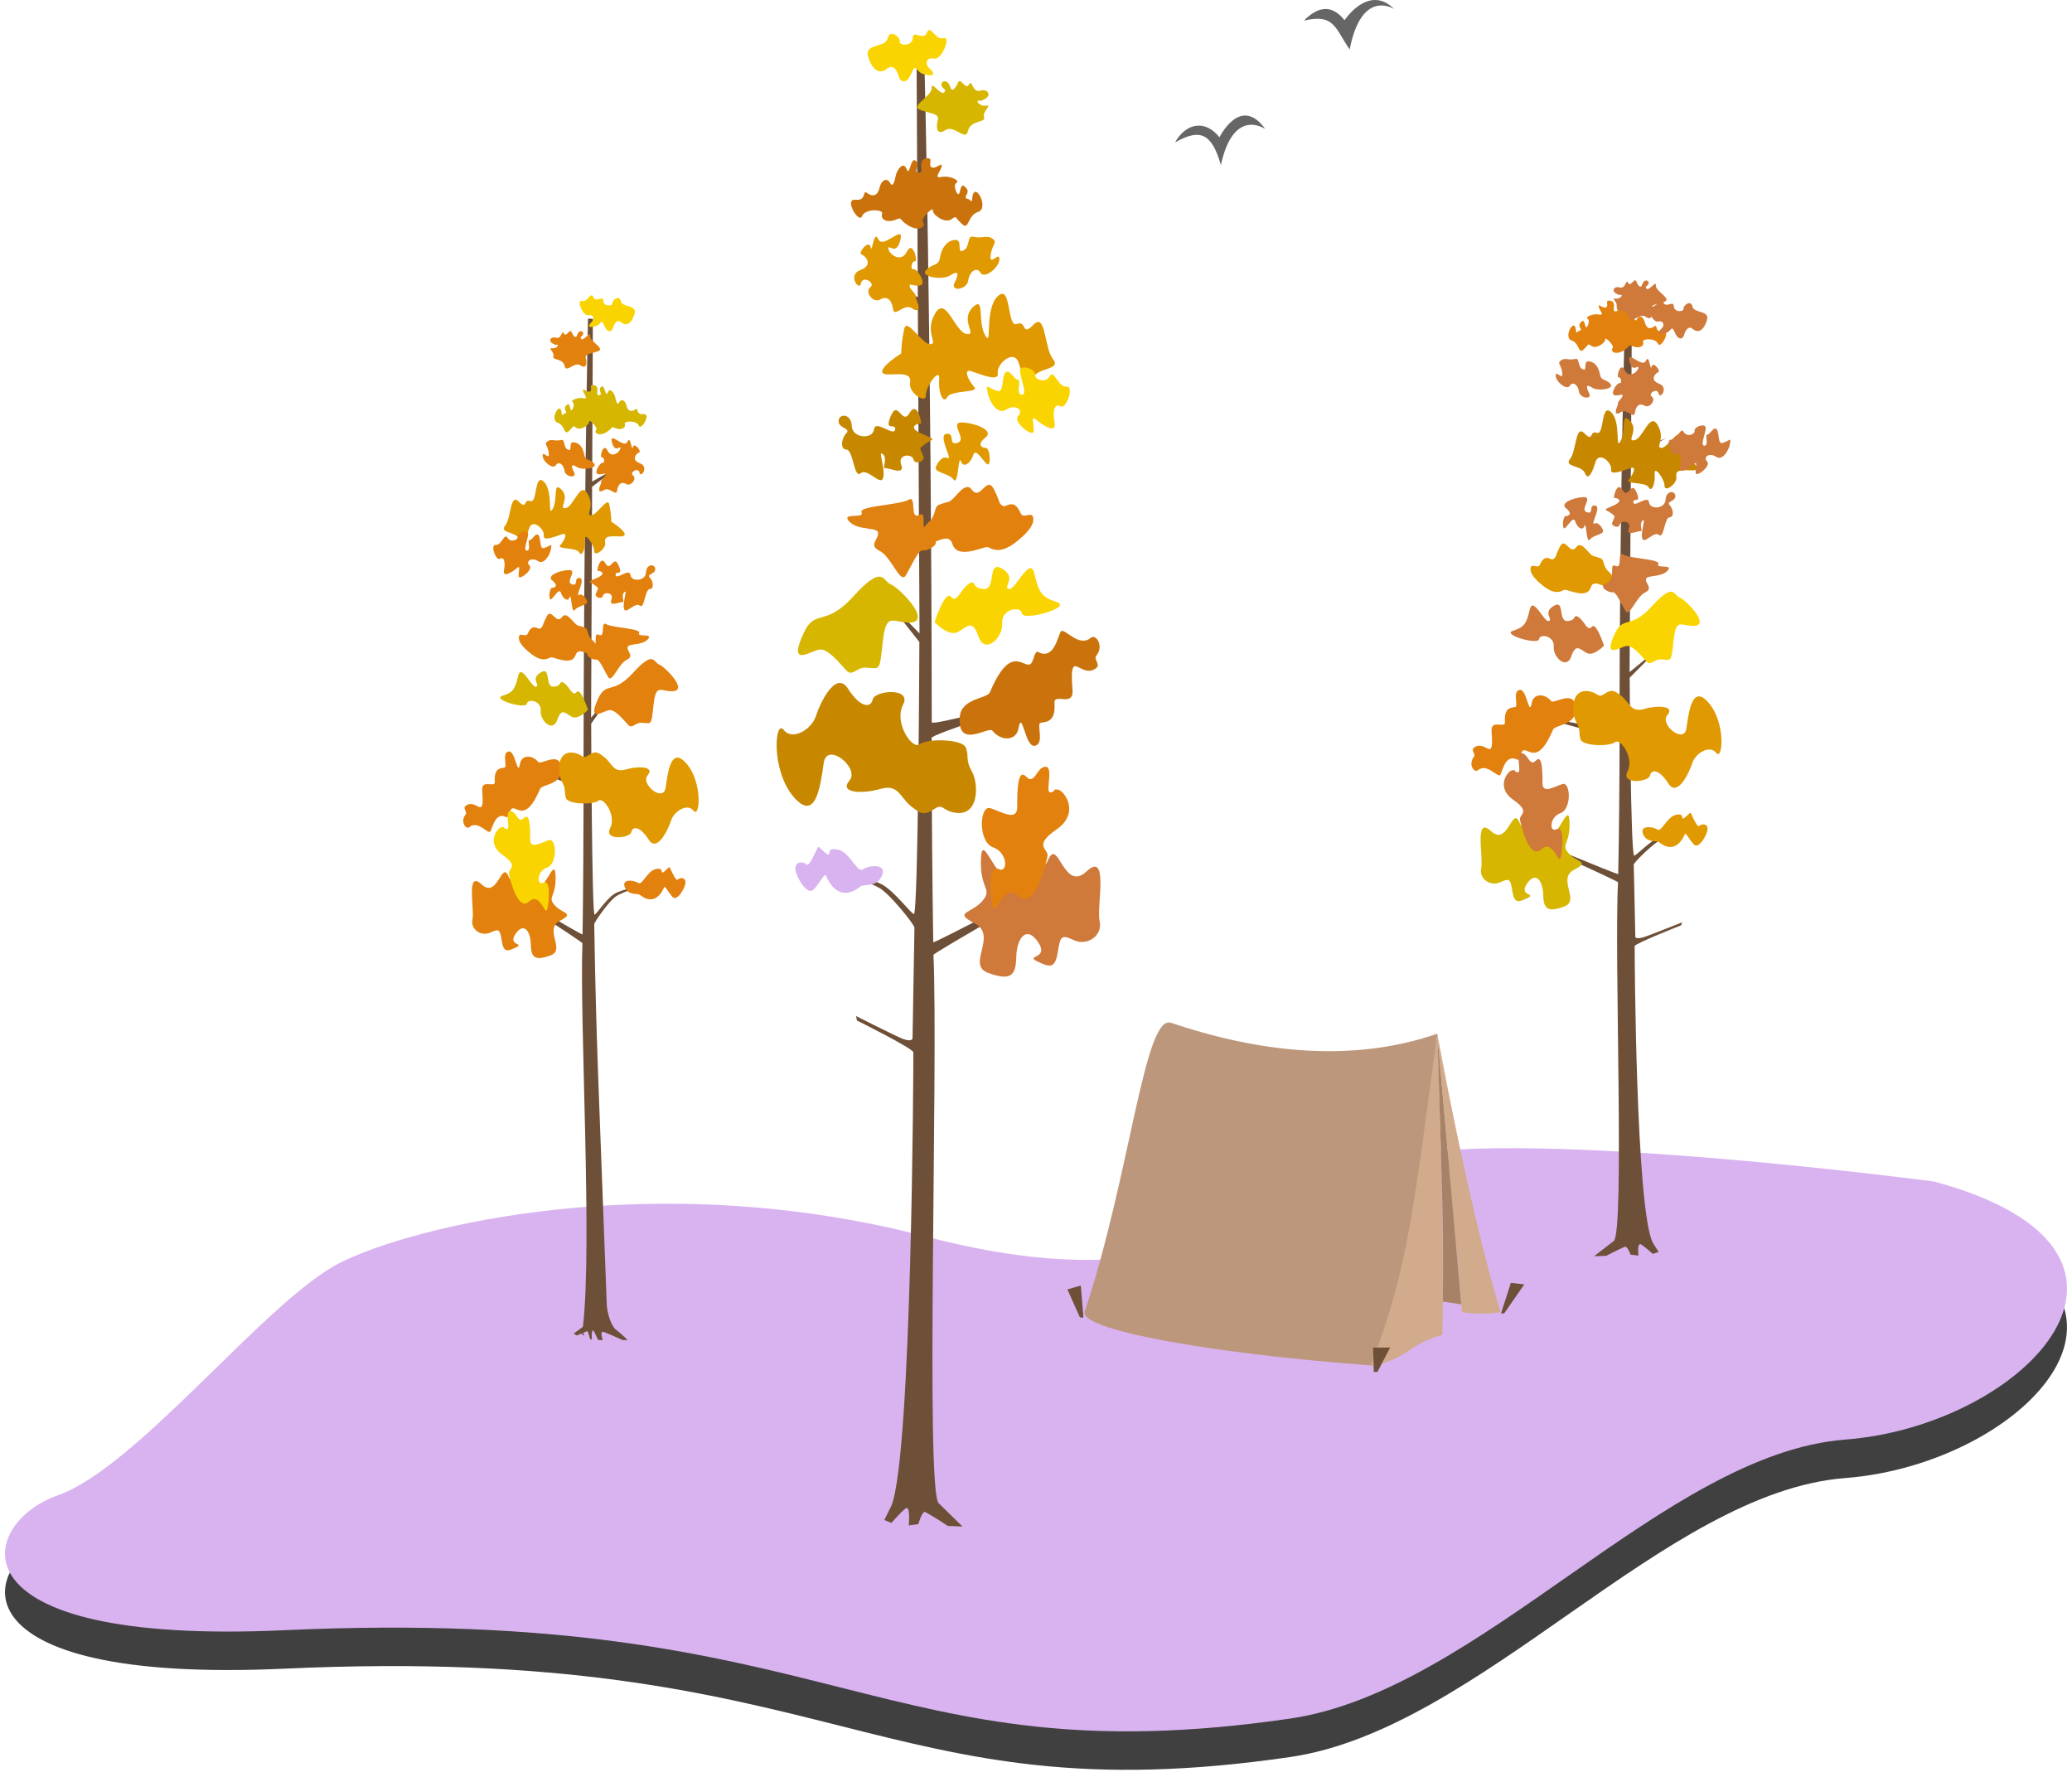 <svg width="414" height="355" viewBox="0 0 414 355" fill="none" xmlns="http://www.w3.org/2000/svg">
<g id="tent">
<g id="path206189" filter="url(#filter0_f_3304_243)">
<path d="M386.472 243.757C386.472 243.757 298.863 232.145 276.195 239.577C253.527 247.009 239.087 268.898 185.061 254.762C131.036 240.626 82.599 252.582 67.895 260.014C53.191 267.446 27.46 300.888 11.531 306.462C-4.398 312.036 -10.923 336.525 56.867 333.402C167.757 328.292 175.108 363.128 257.816 351.052C295.754 345.512 332.559 298.101 368.705 295.314C404.852 292.528 437.935 257.692 386.472 243.757Z" fill="black" fill-opacity="0.75"/>
</g>
<path id="path206189_2" d="M386.472 236.073C386.472 236.073 298.863 224.461 276.195 231.892C253.527 239.324 239.087 261.214 185.061 247.077C131.036 232.941 82.599 244.898 67.895 252.329C53.191 259.761 27.46 293.204 11.531 298.777C-4.398 304.351 -10.923 328.841 56.867 325.717C167.757 320.608 175.108 355.444 257.816 343.367C295.754 337.828 332.559 290.417 368.705 287.63C404.852 284.843 437.935 250.007 386.472 236.073Z" fill="#D8B3F0"/>
<g id="g79103">
<path id="path79065" d="M118.463 63.695L117.49 63.666C117.49 63.666 116.629 101.314 116.586 155.863C116.586 156.381 105.084 152.839 105.089 153.126C105.094 153.413 116.606 157.529 116.605 158.043C116.588 168.247 116.525 177.974 116.401 186.694C116.396 187.012 99.946 177.031 99.941 177.346C99.937 177.623 116.379 188.196 116.375 188.471C115.778 203.821 118.389 248.952 116.474 265.043C116.454 265.203 114.67 266.337 114.65 266.492L115.282 266.828C115.282 266.828 115.682 266.646 116.133 266.45C116.179 266.43 116.589 266.803 116.589 266.803L116.779 266.811C116.779 266.811 116.461 266.309 116.526 266.281C116.932 266.11 117.3 265.967 117.374 265.975C117.502 265.988 117.916 267.578 117.916 267.578C117.916 267.578 118.192 267.614 118.261 267.591C118.194 266.727 118.265 265.767 118.473 265.809C118.934 266.113 119.248 267.517 119.575 267.73C120.357 267.731 120.444 267.781 120.444 267.781C120.444 267.781 119.853 266.08 120.447 266.075C120.751 266.073 124.419 267.753 124.419 267.753C124.419 267.753 125.166 267.75 125.313 267.749C125.344 267.451 122.85 265.488 122.85 265.488C122.85 265.488 121.531 263.957 121.244 260.839C119.541 214.975 119.136 208.766 118.732 184.654C118.725 184.27 121.686 180.025 123.049 179.113C124.71 178.001 128.48 177.031 128.48 177.031C128.48 177.031 124.522 177.521 122.762 178.595C121.193 179.552 119.06 182.829 118.796 182.743C118.251 182.568 118.121 144.593 118.121 144.593L122.587 138.185L118.103 143.393L118.312 97.25L123.619 93.221L118.316 96.228L118.463 63.695Z" fill="#6E4F37"/>
<path id="path79067" d="M117.488 141.829C117.488 141.829 116.021 137.278 115.206 138.28C114.391 139.282 113.837 137.236 112.729 136.485C111.621 135.733 112.435 137.111 110.61 137.194C108.784 137.278 110.186 133.061 108.035 134.355C105.883 135.65 108.002 136.86 107.122 137.194C106.242 137.528 104.155 132.435 103.536 135.023C102.917 137.612 102.591 138.322 100.374 139.031C98.157 139.741 105.101 141.745 105.264 140.618C105.427 139.491 108.198 139.992 108.035 141.996C107.872 144 110.447 146.421 111.327 143.874C112.207 141.328 112.924 142.497 114.228 143.206C115.532 143.916 117.488 141.829 117.488 141.829Z" fill="#D6B600"/>
<path id="path79069" d="M127.86 178.801C127.389 178.423 125.555 179.008 124.841 177.266C124.126 175.524 126.708 175.849 127.515 176.41C128.321 176.971 129.29 174.078 130.949 173.665C132.609 173.251 132.059 174.407 132.332 174.344C132.881 174.217 133.623 173.133 133.784 173.281C133.946 173.428 134.983 176.174 135.421 175.731C135.859 175.288 136.988 175.259 136.965 176.322C136.943 177.384 135.283 180.218 134.384 179.215C133.485 178.211 132.862 176.912 132.701 177.266C132.54 177.621 131.068 181.375 127.86 178.801Z" fill="#E2810E"/>
<path id="path79071" d="M102.233 161.585C103.191 160.917 104.965 164.596 107.907 157.638C108.298 156.711 111.923 156.818 112.123 154.194C112.476 149.557 108.119 152.931 107.563 152.257C106.304 150.731 104.23 150.824 103.914 152.553C103.389 155.43 103.021 149.944 101.655 150.145C100.289 150.345 101.287 152.954 100.92 153.289C100.552 153.623 98.633 152.979 98.871 156.166C98.976 157.571 96.152 155.497 96.349 157.972C96.851 164.249 95.208 159.329 93.04 161.016C92.382 161.528 93.44 162.213 93.024 162.741C91.892 164.179 93.109 165.826 93.775 165.265C95.561 163.759 97.61 166.937 98.03 166.067C98.451 165.198 99.041 162.169 101.13 163.257C101.708 163.559 101.732 161.935 102.233 161.585Z" fill="#E2810E"/>
<path id="path79073" d="M132.982 137.979C131.584 137.711 130.954 137.447 130.585 140.813C130.11 145.152 130.236 144.489 128.188 144.414C126.895 144.367 126.343 145.703 125.514 144.828C124.541 143.8 122.989 141.82 121.826 141.876C120.674 141.931 117.163 144.662 119.521 139.573C121.134 136.089 122.488 138.853 126.482 134.436C130.74 129.729 130.585 132.429 131.738 132.783C132.749 133.094 138.837 139.101 132.982 137.979Z" fill="#E2810E"/>
<path id="path79075" d="M115.494 124.976C114.657 124.747 113.292 121.953 112.3 123.285C111.044 124.971 110.219 121.174 109.177 123.261C108.157 125.304 108.62 125.147 107.885 125.59C107.491 125.829 106.402 124.359 105.446 126.594C105.048 127.526 103.715 126.078 103.674 127.429C103.64 128.569 105.121 129.828 105.894 130.465C108.629 132.72 109.723 131.284 110.153 131.322C111.021 131.399 114.325 133.042 114.993 130.904C115.661 128.767 118.365 131.953 119.199 130.461C120.034 128.968 118.118 127.83 117.864 127.345C116.884 125.478 117.977 125.655 115.494 124.976Z" fill="#E2810E"/>
<path id="path79077" d="M109.506 88.115C108.531 88.696 109.453 88.877 109.649 90.522C109.845 92.168 108.375 89.85 108.418 91.059C108.461 92.267 110.526 93.857 111.052 92.963C111.578 92.069 112.605 92.733 112.786 94.05C112.968 95.367 115.376 95.641 114.691 94.334C114.006 93.027 114.203 92.591 115.284 93.316C116.365 94.042 119.633 93.543 118.665 92.559C117.696 91.575 116.951 92.096 116.731 90.822C116.51 89.547 115.88 88.621 114.914 88.404C114.409 88.291 114.067 88.391 114.029 88.876C113.953 89.858 114.015 90.167 113.308 89.744C112.6 89.321 112.883 87.73 112.169 87.901C110.78 88.234 110.309 87.637 109.506 88.115Z" fill="#E2810E"/>
<path id="path79079" d="M118.676 131.77C118.555 131.77 116.147 130.825 118.013 130.057C119.88 129.29 118.284 126.161 119.669 126.84C121.054 127.519 119.91 123.976 121.144 124.714C122.379 125.452 128.219 125.57 127.707 126.485C127.196 127.4 130.688 126.426 129.423 127.755C128.159 129.083 125.48 128.463 125.389 129.349C125.299 130.235 126.804 131.061 125.179 131.858C123.553 132.655 122.288 136.552 121.536 135.312C120.783 134.072 119.82 131.829 119.248 131.799C118.676 131.77 118.676 131.77 118.676 131.77Z" fill="#E2810E"/>
<path id="path79081" d="M117.261 119.994C117.261 119.994 116.577 118.449 115.697 118.866C114.816 119.284 117.131 115.652 115.827 115.485C114.523 115.318 115.697 117.196 114.262 116.737C112.828 116.278 115.599 113.773 113.578 113.898C111.557 114.023 109.177 115.067 110.35 115.986C111.524 116.904 111.035 117.447 110.35 117.447C109.666 117.447 109.568 120.244 110.187 119.701C110.807 119.159 111.752 117.405 112.078 118.449C112.404 119.493 113.415 120.411 113.806 119.326C114.197 118.24 114.132 122.832 114.849 121.872C115.566 120.912 117.75 120.954 117.261 119.994Z" fill="#E2810E"/>
<path id="path79083" d="M119.345 117.343C118.031 116.044 116.763 116.546 119.184 115.513C121.604 114.48 119.645 113.948 119.414 114.066C119.184 114.184 119.921 110.701 120.982 112.561C122.042 114.421 122.618 110.612 123.609 112.974C124.601 115.336 122.895 113.83 123.01 114.893C123.125 115.956 125.799 113.417 125.961 114.863C126.122 116.31 129.003 116.133 129.073 114.391C129.142 112.649 130.824 112.59 130.917 113.653C131.009 114.716 129.142 114.686 129.833 115.395C130.525 116.103 130.755 117.668 129.81 117.698C128.865 117.727 128.773 121.831 127.828 121.004C126.883 120.177 124.969 122.952 124.67 121.594C124.37 120.236 125.477 117.668 124.739 118.317C124.001 118.967 124.9 120.384 124.393 120.295C123.886 120.207 121.581 121.388 122.157 119.823C122.734 118.258 120.59 118.258 120.452 119.056C120.313 119.853 118.792 119.38 119.045 118.672C119.299 117.963 119.689 117.48 119.345 117.343C119.345 117.343 119.345 117.343 119.345 117.343Z" fill="#E2810E"/>
<path id="path79085" d="M122.164 104.243C124.493 105.734 125.813 107.226 123.911 107.176C122.009 107.126 120.689 106.977 120.922 108.369C121.155 109.761 118.67 111.352 118.709 110.109C118.748 108.866 116.69 106.032 116.846 107.872C117.001 109.712 116.263 111.402 115.72 110.358C115.176 109.314 111.139 109.811 111.954 108.916C112.769 108.021 113.546 106.331 112.342 106.728C111.139 107.126 108.421 108.27 108.654 107.027C108.887 105.784 106.364 103.447 105.704 105.635C105.044 107.822 104.306 109.165 103.724 107.673C103.142 106.182 99.687 106.579 100.929 105.038C102.171 103.497 101.899 98.425 103.646 100.215C105.393 102.005 104.539 99.569 105.976 100.116C107.412 100.663 106.713 94.398 108.654 96.238C110.595 98.077 109.353 103.646 110.44 101.657C111.527 99.668 110.401 96.039 112.187 97.829C113.973 99.619 111.411 101.806 113.041 101.508C114.672 101.21 115.914 96.039 117.428 98.674C118.942 101.309 116.923 102.9 118.088 102.95C119.253 103 121.388 99.121 121.737 100.812C122.087 102.502 122.093 103.088 122.164 104.243C122.164 104.243 122.164 104.243 122.164 104.243Z" fill="#E09900"/>
<path id="path79087" d="M120.129 96.472C119.391 98.095 119.668 98.567 120.728 97.889C121.788 97.21 123.125 99.306 123.31 98.007C123.494 96.708 124.163 96.147 125.131 96.708C126.099 97.269 127.321 95.586 126.491 94.996C125.661 94.405 127.574 93.254 127.782 94.435C127.989 95.615 129.764 93.283 127.874 92.575C125.984 91.866 127.159 90.597 127.712 90.39C128.266 90.183 126.675 88.235 126.445 89.357C126.214 90.479 126.03 86.788 125.361 88.265C124.693 89.741 121.696 86.021 122.272 88.353C122.849 90.685 123.978 88.855 123.955 89.564C123.932 90.272 122.203 91.719 121.373 90.006C120.544 88.294 119.76 91.453 120.244 91.364C120.728 91.276 120.912 92.604 120.451 92.457C119.99 92.309 118.676 94.287 119.368 94.671C120.06 95.055 121.189 94.228 120.958 94.907C120.728 95.586 119.953 95.882 120.129 96.472C120.129 96.472 120.129 96.472 120.129 96.472Z" fill="#E2810E"/>
<path id="path79089" d="M112.244 82.774C112.078 79.642 109.732 83.896 111.368 84.427C113.005 84.958 112.59 87.172 113.72 86.08C114.849 84.988 114.342 84.988 115.218 85.519C116.094 86.051 117.8 84.84 117.73 84.22C117.661 83.6 119.546 85.446 119.114 85.903C118.583 86.464 119.667 87.291 121.211 86.316C122.756 85.342 121.81 85.135 123.055 85.578C124.3 86.021 125.107 85.372 124.83 84.722C124.554 84.073 127.227 83.925 127.642 85.047C128.057 86.169 130.224 82.567 128.564 82.744C126.905 82.921 127.665 81.268 126.928 81.8C126.19 82.331 125.476 82.272 125.176 81.032C124.876 79.792 124.046 79.704 123.701 80.412C123.355 81.121 123.055 80.087 122.917 79.349C122.779 78.611 121.857 77.253 121.419 78.434C120.981 79.615 120.857 76.76 120.174 77.253C119.275 77.903 120.723 78.966 119.598 78.966C118.86 78.966 120.036 77.165 118.653 76.958C117.522 76.789 118.468 77.844 117.915 78.198C117.362 78.552 116.301 77.312 116.509 78.109C116.716 78.906 117.684 79.792 116.532 79.556C115.379 79.32 113.835 80.058 114.434 80.383C115.034 80.707 114.181 82.656 113.973 81.681C113.766 80.707 113.581 80.471 113.028 81.15C112.475 81.829 113.558 82.39 112.959 82.597C112.515 82.636 112.274 83.225 112.244 82.774Z" fill="#D6B600"/>
<path id="path79091" d="M110.838 68.809C109.363 68.366 109.916 67.126 111.092 67.481C112.267 67.835 112.221 65.739 112.682 66.625C113.143 67.51 113.858 65.532 114.203 66.329C114.549 67.126 115.056 67.835 115.333 66.89C115.61 65.946 116.508 66.005 116.532 66.625C116.555 67.245 115.702 67.186 116.14 67.717C116.578 68.248 118.007 66.005 117.892 67.097C117.776 68.189 120.888 69.577 119.574 70.138C118.26 70.699 116.762 70.61 117.039 71.584C117.315 72.558 117.2 73.828 115.978 73.001C114.757 72.175 113.12 74.654 112.82 73.119C112.521 71.584 110.239 71.968 110.561 71.201C110.884 70.433 109.363 69.429 110.285 69.577C111.207 69.724 111.783 68.839 111.299 68.868C110.815 68.898 110.942 68.956 110.838 68.809C110.838 68.809 110.838 68.809 110.838 68.809Z" fill="#E2810E"/>
<path id="path79093" d="M118.629 65.267C117.43 65.533 117.5 65.002 118.214 64.352C118.929 63.703 118.606 62.758 117.546 62.994C116.485 63.23 115.102 59.776 116.255 60.131C117.407 60.485 118.053 58.123 118.56 59.363C119.067 60.603 120.519 58.891 120.542 60.101C120.565 61.312 122.479 61.194 122.363 60.603C122.248 60.013 123.769 58.802 124.046 60.16C124.323 61.518 127.411 60.81 126.766 62.788C126.121 64.766 125.106 65.208 124.138 64.411C123.17 63.614 122.663 64.884 122.456 65.592C122.248 66.301 121.441 66.507 120.911 65.415C120.381 64.323 120.335 64.028 119.874 64.588C119.413 65.149 118.9 65.207 118.629 65.267Z" fill="#FAD400"/>
<path id="path79095" d="M110.537 180.489C112.013 182.674 115.148 182.26 111.874 183.973C108.601 185.685 113.073 189.759 110.03 190.881C106.988 192.002 106.112 191.412 106.066 188.755C106.019 186.098 104.683 184.15 103.023 186.57C101.363 188.991 104.913 188.401 103.115 189.286C101.317 190.172 100.626 190.29 100.257 187.987C99.888 185.685 99.75 185.508 97.952 186.334C96.154 187.161 93.941 185.685 94.402 183.677C94.863 181.67 93.019 173.699 96.246 176.71C99.473 179.722 100.211 171.692 101.64 175.175C103.069 178.659 106.757 169.094 107.126 172.636C107.495 176.179 101.686 179.781 105.282 179.249C108.878 178.718 110.814 170.806 110.998 174.88C111.183 178.954 109.555 179.092 110.537 180.489C110.537 180.489 110.537 180.489 110.537 180.489Z" fill="#E2810E"/>
<path id="path79097" d="M100.152 165.284C99.273 165.513 97.117 168.559 100.464 170.853C103.81 173.148 101.499 173.556 101.691 174.557C101.884 175.559 103.43 182.223 105.719 180.127C108.007 178.03 109.01 183.591 109.399 181.425C109.788 179.259 109.962 175.667 108.575 176.358C107.188 177.049 107.202 174.061 109.317 173.325C111.432 172.589 111.252 167.337 109.652 167.865C108.051 168.394 105.904 169.756 105.925 167.653C105.945 165.551 105.9 162.174 104.684 163.442C103.467 164.709 103.244 162.102 101.999 162.059C100.754 162.017 102.083 165.696 101.299 165.647C100.514 165.598 101.031 165.054 100.152 165.284Z" fill="#FAD400"/>
<path id="path79099" d="M112.257 156.146C111.312 154.517 111.135 149.366 115.174 150.53C116.478 150.906 116.392 151.708 117.636 150.864C118.973 149.956 119.478 150.28 120.798 151.324C122.339 152.542 122.493 154.476 125.101 153.724C127.607 153.002 130.903 153.14 129.404 154.893C127.904 156.647 132.533 160.404 132.99 157.398C133.446 154.392 134.033 148.881 137.228 152.639C140.422 156.396 139.835 163.577 138.597 161.991C137.358 160.404 134.685 162.074 134.098 163.911C133.511 165.748 131.295 170.424 129.599 167.752C127.904 165.08 126.405 164.997 126.144 166.249C125.883 167.501 120.602 168.002 121.906 165.498C123.21 162.993 120.602 159.152 119.559 159.987C118.516 160.822 113.561 160.738 113.104 159.486C112.648 158.233 113.202 157.774 112.257 156.146Z" fill="#E09900"/>
<path id="path79101" d="M108.785 109.473C110.338 108.887 110.252 108.471 110.089 109.64C109.926 110.809 108.72 112.938 107.481 112.103C106.243 111.268 104.939 112.145 105.786 112.98C106.634 113.815 103.733 116.027 103.635 115.151C103.537 114.274 104.091 112.771 103.309 113.481C102.526 114.19 100.375 115.61 100.701 113.94C101.027 112.27 100.701 111.143 99.886 111.644C99.071 112.145 97.897 108.763 99.038 108.888C100.179 109.014 100.799 106.383 101.386 107.427C101.972 108.471 103.537 107.928 103.439 107.177C103.341 106.425 105.558 105.674 105.526 106.717C105.493 107.761 104.417 110.057 105.297 110.015C106.178 109.974 105.297 107.886 105.819 107.928C106.341 107.97 107.058 106.216 107.612 106.968C108.166 107.719 107.722 109.874 108.785 109.473Z" fill="#E2810E"/>
</g>
<g id="g79009">
<path id="rect491" d="M183.145 13.041L184.715 13C184.715 13 186.102 66.627 186.171 144.328C186.171 145.066 204.711 140.02 204.703 140.429C204.695 140.837 186.139 146.701 186.141 147.433C186.168 161.969 186.269 175.823 186.47 188.245C186.477 188.697 212.992 174.481 213 174.929C213.006 175.324 186.505 190.384 186.512 190.776C187.484 212.859 184.88 297.732 187.562 300.353L192.319 305L189.383 304.883C189.383 304.883 187.114 303.34 184.895 302.106C184.262 301.754 183.489 304.512 183.489 304.512L181.567 304.789C181.567 304.789 182.002 300.507 180.883 301.426C179.872 302.256 178.112 304.281 178.112 304.281L176.692 303.694C176.692 303.694 178.056 300.994 178.141 300.773C182.217 290.169 182.498 212.695 182.497 210.265C182.497 209.499 171.232 203.903 171.232 203.903L171.037 203.01C171.037 203.01 179.266 207.163 180.393 207.568C182.636 208.374 182.336 207.201 182.336 207.201C182.336 207.201 182.701 185.971 182.713 185.338C182.723 184.79 177.951 178.744 175.755 177.445C173.076 175.861 167 174.479 167 174.479C167 174.479 173.38 175.178 176.216 176.707C178.746 178.071 182.184 182.738 182.61 182.616C183.488 182.366 183.697 128.274 183.697 128.274L176.5 119.146L183.726 126.565L183.39 60.838L174.835 55.099L183.383 59.381L183.145 13.041Z" fill="#6E4F37"/>
<path id="path1800" d="M186.736 124.304C186.736 124.304 188.832 117.804 189.996 119.235C191.16 120.666 191.951 117.744 193.534 116.671C195.117 115.598 193.953 117.565 196.561 117.685C199.168 117.804 197.166 111.781 200.239 113.63C203.312 115.478 200.286 117.208 201.543 117.685C202.8 118.162 205.78 110.887 206.664 114.584C207.549 118.281 208.015 119.295 211.181 120.308C214.347 121.322 204.429 124.184 204.197 122.574C203.964 120.964 200.006 121.68 200.239 124.542C200.472 127.404 196.793 130.863 195.536 127.225C194.279 123.588 193.255 125.258 191.392 126.271C189.53 127.285 186.736 124.304 186.736 124.304Z" fill="#FAD400"/>
<path id="path10624" d="M171.923 177.112C172.596 176.572 175.216 177.407 176.236 174.92C177.257 172.432 173.569 172.896 172.417 173.697C171.265 174.498 169.882 170.366 167.511 169.775C165.141 169.185 165.926 170.835 165.536 170.745C164.752 170.564 163.692 169.016 163.462 169.227C163.231 169.438 161.75 173.359 161.124 172.727C160.499 172.094 158.886 172.052 158.918 173.57C158.951 175.088 161.322 179.136 162.606 177.702C163.89 176.269 164.779 174.414 165.009 174.92C165.24 175.425 167.342 180.787 171.923 177.112Z" fill="#D8B3F0"/>
<path id="path10626" d="M205.892 132.675C204.524 133.629 201.991 128.375 197.789 138.313C197.229 139.636 192.052 139.483 191.766 143.232C191.262 149.854 197.485 145.035 198.28 145.998C200.077 148.178 203.04 148.045 203.491 145.575C204.242 141.466 204.767 149.302 206.718 149.015C208.669 148.728 207.243 145.002 207.768 144.524C208.293 144.046 211.035 144.967 210.694 140.415C210.544 138.408 214.579 141.371 214.296 137.835C213.58 128.87 215.926 135.897 219.023 133.487C219.962 132.756 218.452 131.778 219.046 131.023C220.663 128.969 218.925 126.617 217.973 127.419C215.422 129.569 212.495 125.03 211.895 126.272C211.295 127.515 210.451 131.84 207.468 130.286C206.643 129.856 206.609 132.175 205.892 132.675Z" fill="#CA730C"/>
<path id="path10628" d="M179.807 124.201C177.809 123.819 176.91 123.442 176.383 128.249C175.704 134.447 175.885 133.5 172.959 133.393C171.112 133.326 170.324 135.234 169.14 133.984C167.75 132.516 165.534 129.688 163.872 129.767C162.227 129.846 157.213 133.748 160.58 126.478C162.885 121.503 164.817 125.45 170.523 119.142C176.604 112.418 176.383 116.274 178.029 116.78C179.474 117.224 188.17 125.804 179.807 124.201Z" fill="#D6B600"/>
<path id="path1860" d="M189.586 100.233C190.781 99.906 192.731 95.916 194.148 97.817C195.942 100.226 197.119 94.803 198.608 97.784C200.066 100.702 199.404 100.477 200.453 101.111C201.016 101.451 202.572 99.352 203.937 102.545C204.506 103.875 206.41 101.808 206.468 103.737C206.517 105.365 204.401 107.164 203.298 108.073C199.391 111.294 197.829 109.243 197.214 109.297C195.974 109.407 191.255 111.754 190.301 108.701C189.348 105.648 185.486 110.198 184.294 108.067C183.102 105.936 185.837 104.31 186.201 103.617C187.601 100.95 186.039 101.203 189.586 100.233Z" fill="#E2810E"/>
<path id="path1927" d="M198.138 47.585C199.531 48.414 198.214 48.673 197.935 51.023C197.655 53.373 199.754 50.063 199.693 51.789C199.632 53.515 196.682 55.785 195.931 54.509C195.179 53.232 193.713 54.179 193.454 56.061C193.195 57.942 189.755 58.333 190.733 56.466C191.711 54.599 191.43 53.977 189.887 55.013C188.343 56.049 183.674 55.337 185.058 53.931C186.441 52.526 187.505 53.271 187.82 51.45C188.135 49.63 189.036 48.307 190.415 47.998C191.135 47.836 191.624 47.979 191.678 48.672C191.787 50.073 191.699 50.515 192.709 49.91C193.72 49.306 193.316 47.034 194.335 47.279C196.32 47.755 196.992 46.902 198.138 47.585Z" fill="#E09900"/>
<path id="path1925" d="M185.042 109.936C185.214 109.936 188.653 108.587 185.988 107.491C183.322 106.394 185.601 101.925 183.623 102.895C181.645 103.864 183.279 98.805 181.516 99.859C179.753 100.913 171.411 101.081 172.142 102.389C172.873 103.696 167.885 102.304 169.691 104.202C171.497 106.099 175.324 105.214 175.453 106.479C175.582 107.744 173.432 108.924 175.754 110.063C178.076 111.201 179.882 116.767 180.957 114.996C182.032 113.225 183.408 110.02 184.225 109.978C185.042 109.936 185.042 109.936 185.042 109.936Z" fill="#DF8211"/>
<path id="path2034" d="M187.063 93.117C187.063 93.117 188.041 90.91 189.298 91.507C190.555 92.103 187.249 86.915 189.111 86.677C190.974 86.438 189.298 89.122 191.346 88.466C193.395 87.81 189.437 84.232 192.324 84.411C195.211 84.59 198.61 86.08 196.934 87.392C195.258 88.704 195.956 89.479 196.934 89.479C197.911 89.479 198.051 93.475 197.166 92.699C196.282 91.924 194.932 89.42 194.466 90.91C194 92.401 192.557 93.713 191.998 92.163C191.44 90.612 191.533 97.172 190.508 95.8C189.484 94.429 186.364 94.488 187.063 93.117Z" fill="#E09900"/>
<path id="path2036" d="M184.089 89.332C185.966 87.476 187.776 88.193 184.319 86.718C180.862 85.242 183.661 84.483 183.99 84.651C184.319 84.82 183.266 79.844 181.751 82.501C180.237 85.157 179.414 79.718 177.998 83.091C176.582 86.465 179.019 84.314 178.854 85.832C178.689 87.35 174.87 83.724 174.64 85.79C174.409 87.856 170.294 87.603 170.195 85.115C170.096 82.627 167.693 82.543 167.561 84.061C167.43 85.579 170.096 85.537 169.109 86.549C168.121 87.561 167.792 89.796 169.142 89.838C170.492 89.88 170.623 95.741 171.973 94.56C173.323 93.379 176.056 97.343 176.484 95.403C176.912 93.464 175.331 89.796 176.385 90.723C177.438 91.651 176.154 93.675 176.879 93.548C177.603 93.422 180.895 95.108 180.072 92.874C179.249 90.639 182.311 90.639 182.509 91.777C182.706 92.916 184.879 92.241 184.517 91.229C184.155 90.217 183.598 89.527 184.089 89.332C184.089 89.332 184.089 89.332 184.089 89.332Z" fill="#C78800"/>
<path id="path2038" d="M180.06 70.62C176.733 72.75 174.848 74.881 177.565 74.81C180.282 74.739 182.167 74.526 181.834 76.514C181.501 78.502 185.05 80.775 184.995 78.999C184.939 77.224 187.878 73.176 187.656 75.804C187.434 78.431 188.488 80.846 189.264 79.355C190.04 77.863 195.807 78.573 194.643 77.295C193.478 76.017 192.369 73.603 194.088 74.171C195.807 74.739 199.689 76.372 199.356 74.597C199.023 72.821 202.627 69.484 203.57 72.608C204.513 75.733 205.566 77.65 206.398 75.52C207.229 73.389 212.164 73.958 210.39 71.756C208.616 69.555 209.004 62.311 206.509 64.868C204.013 67.424 205.233 63.945 203.182 64.726C201.13 65.507 202.128 56.559 199.356 59.187C196.583 61.814 198.358 69.768 196.805 66.927C195.253 64.087 196.861 58.903 194.31 61.459C191.759 64.016 195.419 67.14 193.09 66.714C190.761 66.288 188.987 58.903 186.824 62.666C184.662 66.43 187.545 68.703 185.882 68.774C184.218 68.845 181.169 63.306 180.67 65.72C180.171 68.135 180.162 68.971 180.06 70.62C180.06 70.62 180.06 70.62 180.06 70.62Z" fill="#E09900"/>
<path id="path2103" d="M182.969 59.52C184.023 61.839 183.628 62.514 182.113 61.544C180.599 60.574 178.689 63.568 178.426 61.712C178.162 59.857 177.207 59.056 175.825 59.857C174.442 60.658 172.697 58.255 173.882 57.412C175.067 56.568 172.335 54.924 172.039 56.611C171.742 58.297 169.207 54.966 171.907 53.954C174.607 52.942 172.927 51.129 172.137 50.834C171.347 50.539 173.619 47.756 173.948 49.358C174.277 50.96 174.541 45.69 175.495 47.798C176.45 49.906 180.73 44.593 179.907 47.925C179.084 51.256 177.471 48.641 177.504 49.653C177.537 50.665 180.006 52.731 181.191 50.286C182.376 47.84 183.496 52.352 182.804 52.225C182.113 52.099 181.85 53.996 182.508 53.785C183.167 53.575 185.043 56.4 184.056 56.948C183.068 57.496 181.455 56.315 181.784 57.285C182.113 58.255 183.22 58.679 182.969 59.52C182.969 59.52 182.969 59.52 182.969 59.52Z" fill="#E09900"/>
<path id="path2105" d="M194.229 39.955C194.466 35.482 197.817 41.557 195.48 42.316C193.142 43.075 193.735 46.238 192.121 44.678C190.508 43.117 191.232 43.117 189.981 43.876C188.73 44.635 186.294 42.907 186.393 42.021C186.492 41.136 183.8 43.771 184.417 44.425C185.175 45.226 183.627 46.406 181.421 45.015C179.215 43.623 180.565 43.328 178.787 43.961C177.01 44.593 175.857 43.666 176.252 42.738C176.647 41.81 172.828 41.599 172.236 43.202C171.643 44.804 168.548 39.66 170.919 39.913C173.289 40.166 172.203 37.805 173.256 38.564C174.31 39.323 175.33 39.238 175.759 37.467C176.187 35.696 177.372 35.57 177.866 36.582C178.359 37.594 178.787 36.118 178.985 35.064C179.183 34.01 180.499 32.07 181.125 33.757C181.751 35.443 181.927 31.366 182.903 32.07C184.187 32.998 182.118 34.516 183.726 34.516C184.78 34.516 183.1 31.944 185.076 31.648C186.691 31.407 185.339 32.913 186.129 33.419C186.92 33.925 188.434 32.154 188.138 33.293C187.841 34.431 186.459 35.696 188.105 35.359C189.751 35.022 191.957 36.076 191.101 36.54C190.245 37.004 191.463 39.786 191.759 38.395C192.056 37.004 192.319 36.666 193.109 37.636C193.899 38.606 192.352 39.407 193.208 39.702C193.842 39.758 194.186 40.599 194.229 39.955Z" fill="#CA730C"/>
<path id="path2107" d="M196.236 20.012C198.343 19.379 197.553 17.608 195.874 18.114C194.195 18.62 194.261 15.626 193.602 16.891C192.944 18.156 191.923 15.331 191.429 16.47C190.935 17.608 190.211 18.62 189.816 17.271C189.421 15.921 188.137 16.006 188.104 16.891C188.071 17.777 189.289 17.692 188.664 18.451C188.038 19.21 185.997 16.006 186.161 17.566C186.326 19.126 181.881 21.108 183.758 21.909C185.635 22.71 187.775 22.584 187.38 23.975C186.984 25.366 187.149 27.18 188.894 25.999C190.639 24.818 192.977 28.36 193.405 26.168C193.833 23.975 197.092 24.523 196.631 23.427C196.17 22.331 198.343 20.897 197.026 21.108C195.709 21.319 194.886 20.054 195.577 20.096C196.269 20.138 196.088 20.221 196.236 20.012C196.236 20.012 196.236 20.012 196.236 20.012Z" fill="#D6B600"/>
<path id="path2109" d="M185.109 14.952C186.821 15.331 186.722 14.572 185.701 13.645C184.681 12.717 185.142 11.368 186.656 11.705C188.171 12.042 190.146 7.109 188.5 7.615C186.854 8.121 185.932 4.748 185.207 6.519C184.483 8.29 182.409 5.844 182.376 7.573C182.343 9.302 179.61 9.133 179.775 8.29C179.94 7.446 177.767 5.718 177.372 7.657C176.977 9.597 172.565 8.585 173.487 11.41C174.409 14.235 175.857 14.867 177.24 13.729C178.623 12.591 179.347 14.404 179.643 15.416C179.94 16.427 181.092 16.723 181.849 15.163C182.606 13.602 182.672 13.181 183.331 13.982C183.989 14.783 184.721 14.866 185.109 14.952Z" fill="#FAD400"/>
<path id="path2111" d="M196.664 179.522C194.557 182.643 190.079 182.052 194.754 184.498C199.429 186.944 193.042 192.762 197.388 194.365C201.734 195.967 202.985 195.124 203.051 191.329C203.117 187.534 205.026 184.751 207.397 188.209C209.767 191.666 204.697 190.823 207.265 192.088C209.833 193.353 210.821 193.521 211.348 190.232C211.874 186.944 212.072 186.691 214.64 187.871C217.208 189.052 220.369 186.944 219.71 184.076C219.052 181.209 221.686 169.825 217.076 174.125C212.467 178.426 211.413 166.957 209.372 171.933C207.331 176.908 202.063 163.247 201.536 168.307C201.01 173.366 209.306 178.511 204.17 177.752C199.034 176.993 196.269 165.692 196.005 171.511C195.742 177.33 198.067 177.527 196.664 179.522C196.664 179.522 196.664 179.523 196.664 179.522Z" fill="#CF793A"/>
<path id="path2113" d="M211.5 157.804C212.755 158.133 215.836 162.482 211.055 165.76C206.275 169.038 209.576 169.62 209.302 171.05C209.027 172.48 206.818 181.998 203.55 179.004C200.281 176.01 198.848 183.953 198.293 180.859C197.738 177.766 197.489 172.635 199.47 173.622C201.451 174.609 201.432 170.341 198.411 169.29C195.39 168.239 195.647 160.737 197.932 161.491C200.218 162.246 203.284 164.192 203.255 161.189C203.226 158.186 203.291 153.363 205.028 155.174C206.765 156.984 207.084 153.261 208.863 153.199C210.641 153.138 208.743 158.393 209.863 158.323C210.983 158.253 210.245 157.476 211.5 157.804Z" fill="#E2810E"/>
<path id="path2115" d="M194.21 154.179C195.56 156.505 195.812 163.862 190.042 162.2C188.18 161.663 188.303 160.517 186.527 161.723C184.616 163.02 183.896 162.557 182.011 161.067C179.809 159.326 179.59 156.565 175.865 157.638C172.284 158.67 167.577 158.473 169.719 155.968C171.86 153.464 165.249 148.097 164.597 152.39C163.945 156.684 163.107 164.555 158.544 159.188C153.981 153.822 154.819 143.565 156.589 145.831C158.358 148.097 162.176 145.712 163.014 143.088C163.852 140.464 167.018 133.786 169.439 137.602C171.86 141.418 174.002 141.538 174.375 139.749C174.747 137.96 182.29 137.244 180.428 140.822C178.565 144.4 182.29 149.886 183.78 148.693C185.27 147.501 192.347 147.62 192.999 149.409C193.651 151.198 192.859 151.854 194.21 154.179Z" fill="#C78800"/>
<path id="path2117" d="M199.168 78.09C196.95 77.252 197.072 76.658 197.305 78.328C197.538 79.998 199.261 83.039 201.03 81.846C202.799 80.654 204.662 81.906 203.451 83.098C202.241 84.291 206.384 87.451 206.524 86.199C206.664 84.947 205.872 82.8 206.99 83.814C208.107 84.828 211.18 86.855 210.715 84.47C210.249 82.085 210.715 80.475 211.879 81.19C213.043 81.906 214.719 77.076 213.089 77.255C211.46 77.434 210.575 73.677 209.737 75.168C208.899 76.658 206.664 75.883 206.804 74.81C206.943 73.737 203.777 72.663 203.824 74.154C203.87 75.645 205.407 78.924 204.15 78.865C202.892 78.805 204.15 75.823 203.405 75.883C202.66 75.943 201.635 73.438 200.844 74.512C200.052 75.585 200.686 78.663 199.168 78.09Z" fill="#FAD400"/>
</g>
<g id="g117521">
<path id="path75859" d="M234.788 28.435C236.869 24.714 240.703 23.718 243.66 27.436C243.66 27.436 247.828 18.864 252.813 25.784C252.813 25.784 246.476 21.274 243.941 32.979C241.942 25.887 239.218 26.016 234.788 28.435Z" fill="#666666"/>
<path id="path75861" d="M260.538 4.107C263.47 1.149 266.186 0.933 268.651 4.044C268.651 4.044 273.441 -3.299 278.563 1.804C278.563 1.804 272.056 -2.459 269.675 9.894C266.657 5.476 266.61 2.729 260.538 4.107Z" fill="#666666"/>
</g>
<g id="g79049">
<path id="rect491_2" d="M326.079 60.027L324.782 60C324.782 60 323.636 95.078 323.579 145.903C323.579 146.386 308.264 143.085 308.27 143.352C308.277 143.62 323.605 147.455 323.604 147.934C323.581 157.442 323.498 166.504 323.332 174.63C323.326 174.925 301.422 165.626 301.416 165.919C301.411 166.178 323.303 176.029 323.297 176.285C322.495 190.729 324.646 246.246 322.43 247.96L318.5 251L320.926 250.923C320.926 250.923 322.8 249.914 324.634 249.107C325.156 248.877 325.795 250.681 325.795 250.681L327.382 250.862C327.382 250.862 327.023 248.061 327.947 248.662C328.783 249.205 330.237 250.53 330.237 250.53L331.409 250.146C331.409 250.146 330.283 248.38 330.213 248.235C326.846 241.299 326.614 190.623 326.614 189.033C326.614 188.532 335.92 184.871 335.92 184.871L336.081 184.287C336.081 184.287 329.283 187.004 328.352 187.269C326.5 187.796 326.747 187.029 326.747 187.029C326.747 187.029 326.446 173.142 326.436 172.728C326.427 172.37 330.369 168.415 332.184 167.565C334.396 166.529 339.416 165.625 339.416 165.625C339.416 165.625 334.145 166.082 331.803 167.082C329.713 167.974 326.873 171.027 326.521 170.948C325.796 170.784 325.623 135.402 325.623 135.402L331.568 129.431L325.599 134.284L325.876 91.291L332.943 87.537L325.883 90.338L326.079 60.027Z" fill="#6E4F37"/>
<path id="path79013" d="M320.487 129.001C320.487 129.001 318.929 124.166 318.063 125.231C317.197 126.295 316.608 124.122 315.431 123.323C314.253 122.525 315.119 123.989 313.179 124.078C311.24 124.166 312.729 119.686 310.443 121.061C308.157 122.436 310.409 123.723 309.474 124.078C308.538 124.432 306.322 119.021 305.664 121.771C305.006 124.521 304.659 125.275 302.304 126.029C299.949 126.783 307.326 128.912 307.499 127.715C307.673 126.517 310.616 127.049 310.443 129.179C310.27 131.308 313.006 133.88 313.941 131.175C314.877 128.469 315.638 129.711 317.024 130.465C318.409 131.219 320.487 129.001 320.487 129.001Z" fill="#CF793A"/>
<path id="path79015" d="M331.506 168.282C331.005 167.88 329.057 168.502 328.297 166.651C327.538 164.801 330.281 165.146 331.138 165.742C331.995 166.338 333.024 163.264 334.787 162.825C336.551 162.386 335.966 163.613 336.257 163.546C336.84 163.412 337.628 162.26 337.8 162.417C337.971 162.574 339.073 165.491 339.538 165.02C340.004 164.55 341.204 164.518 341.179 165.648C341.155 166.777 339.392 169.788 338.436 168.721C337.481 167.655 336.82 166.275 336.649 166.651C336.477 167.028 334.914 171.016 331.506 168.282Z" fill="#E09900"/>
<path id="path79017" d="M304.276 149.991C305.294 149.281 307.179 153.19 310.304 145.797C310.72 144.813 314.572 144.926 314.784 142.138C315.159 137.212 310.53 140.797 309.939 140.08C308.602 138.459 306.398 138.558 306.062 140.395C305.504 143.452 305.113 137.623 303.662 137.836C302.211 138.05 303.272 140.822 302.881 141.177C302.49 141.532 300.451 140.847 300.704 144.234C300.816 145.726 297.815 143.523 298.025 146.153C298.558 152.821 296.813 147.594 294.509 149.387C293.811 149.93 294.934 150.658 294.492 151.22C293.289 152.747 294.582 154.497 295.29 153.901C297.188 152.301 299.365 155.678 299.811 154.753C300.258 153.829 300.885 150.612 303.104 151.768C303.718 152.088 303.744 150.363 304.276 149.991Z" fill="#E2810E"/>
<path id="path79019" d="M336.946 124.911C335.46 124.626 334.791 124.346 334.399 127.922C333.894 132.532 334.028 131.828 331.852 131.748C330.478 131.698 329.892 133.118 329.011 132.187C327.977 131.096 326.329 128.992 325.093 129.051C323.869 129.109 320.139 132.012 322.644 126.605C324.358 122.903 325.796 125.839 330.04 121.147C334.563 116.146 334.399 119.014 335.623 119.391C336.698 119.721 343.166 126.103 336.946 124.911Z" fill="#FAD400"/>
<path id="path79021" d="M318.365 111.095C317.477 110.852 316.026 107.884 314.972 109.298C313.638 111.09 312.762 107.056 311.654 109.273C310.57 111.444 311.062 111.277 310.282 111.748C309.863 112.001 308.706 110.44 307.69 112.815C307.267 113.805 305.851 112.267 305.808 113.702C305.771 114.913 307.345 116.251 308.166 116.927C311.072 119.323 312.234 117.797 312.692 117.838C313.614 117.919 317.124 119.665 317.834 117.394C318.543 115.123 321.416 118.508 322.302 116.923C323.189 115.337 321.154 114.128 320.884 113.613C319.842 111.629 321.004 111.817 318.365 111.095Z" fill="#E09900"/>
<path id="path79023" d="M312.004 71.933C310.968 72.55 311.947 72.743 312.155 74.491C312.363 76.239 310.802 73.777 310.847 75.061C310.893 76.345 313.087 78.034 313.646 77.084C314.205 76.134 315.296 76.839 315.488 78.238C315.681 79.637 318.239 79.929 317.512 78.54C316.784 77.151 316.993 76.688 318.142 77.459C319.29 78.23 322.763 77.7 321.734 76.654C320.704 75.609 319.913 76.163 319.679 74.809C319.445 73.454 318.775 72.471 317.748 72.24C317.213 72.12 316.849 72.226 316.809 72.742C316.728 73.784 316.794 74.113 316.042 73.663C315.29 73.214 315.591 71.524 314.833 71.706C313.356 72.06 312.856 71.425 312.004 71.933Z" fill="#CF793A"/>
<path id="path79025" d="M321.745 118.313C321.617 118.313 319.058 117.309 321.041 116.494C323.024 115.678 321.329 112.353 322.801 113.075C324.272 113.796 323.056 110.032 324.368 110.817C325.679 111.601 331.884 111.726 331.341 112.698C330.797 113.671 334.507 112.636 333.164 114.047C331.82 115.459 328.974 114.8 328.878 115.741C328.782 116.682 330.381 117.56 328.654 118.407C326.927 119.254 325.583 123.394 324.784 122.077C323.984 120.759 322.961 118.376 322.353 118.344C321.745 118.313 321.745 118.313 321.745 118.313Z" fill="#CF793A"/>
<path id="path79027" d="M320.242 105.803C320.242 105.803 319.515 104.161 318.58 104.605C317.645 105.049 320.104 101.19 318.718 101.012C317.333 100.835 318.58 102.831 317.056 102.343C315.532 101.855 318.476 99.194 316.329 99.327C314.181 99.46 311.653 100.569 312.9 101.544C314.147 102.52 313.627 103.097 312.9 103.097C312.172 103.097 312.069 106.069 312.727 105.492C313.385 104.916 314.389 103.053 314.735 104.161C315.082 105.27 316.155 106.246 316.571 105.093C316.987 103.94 316.917 108.819 317.679 107.799C318.441 106.778 320.762 106.823 320.242 105.803Z" fill="#CF793A"/>
<path id="path79029" d="M322.455 102.986C321.059 101.606 319.712 102.139 322.284 101.041C324.855 99.943 322.774 99.379 322.529 99.504C322.284 99.63 323.068 95.929 324.194 97.905C325.321 99.881 325.933 95.835 326.986 98.344C328.039 100.853 326.227 99.253 326.349 100.382C326.472 101.512 329.313 98.814 329.484 100.351C329.655 101.888 332.717 101.7 332.79 99.849C332.864 97.999 334.651 97.936 334.749 99.065C334.847 100.194 332.864 100.163 333.598 100.916C334.333 101.668 334.578 103.331 333.574 103.362C332.57 103.393 332.472 107.753 331.468 106.875C330.464 105.997 328.431 108.945 328.113 107.502C327.794 106.059 328.97 103.331 328.186 104.021C327.402 104.711 328.357 106.216 327.819 106.122C327.28 106.028 324.831 107.283 325.443 105.62C326.055 103.958 323.778 103.958 323.631 104.805C323.484 105.652 321.868 105.15 322.137 104.397C322.406 103.644 322.82 103.131 322.455 102.986C322.455 102.986 322.455 102.986 322.455 102.986Z" fill="#CF793A"/>
<path id="path79031" d="M336.262 90.865C338.737 92.45 340.139 94.035 338.118 93.982C336.097 93.929 334.695 93.77 334.942 95.249C335.19 96.729 332.55 98.419 332.591 97.098C332.632 95.778 330.446 92.767 330.611 94.721C330.776 96.676 329.993 98.472 329.415 97.362C328.838 96.253 324.548 96.781 325.414 95.831C326.28 94.88 327.105 93.084 325.827 93.506C324.548 93.929 321.661 95.144 321.908 93.823C322.156 92.503 319.475 90.02 318.774 92.344C318.073 94.668 317.289 96.095 316.67 94.51C316.052 92.925 312.381 93.348 313.701 91.71C315.02 90.073 314.732 84.685 316.588 86.586C318.444 88.488 317.536 85.9 319.062 86.481C320.589 87.062 319.846 80.406 321.908 82.361C323.971 84.315 322.651 90.231 323.806 88.118C324.961 86.005 323.764 82.149 325.662 84.051C327.559 85.953 324.837 88.277 326.569 87.96C328.302 87.643 329.621 82.149 331.23 84.949C332.839 87.749 330.694 89.439 331.931 89.492C333.169 89.544 335.437 85.424 335.808 87.22C336.179 89.016 336.186 89.639 336.262 90.865C336.262 90.865 336.262 90.865 336.262 90.865Z" fill="#C78800"/>
<path id="path79033" d="M323.288 80.811C322.505 82.537 322.799 83.038 323.925 82.317C325.052 81.596 326.472 83.823 326.668 82.442C326.864 81.062 327.574 80.466 328.603 81.062C329.631 81.658 330.929 79.871 330.048 79.243C329.166 78.616 331.199 77.393 331.419 78.647C331.64 79.902 333.525 77.424 331.517 76.671C329.509 75.919 330.758 74.57 331.346 74.35C331.933 74.131 330.244 72.061 329.999 73.253C329.754 74.445 329.558 70.524 328.848 72.092C328.137 73.66 324.954 69.708 325.566 72.186C326.178 74.664 327.378 72.719 327.354 73.472C327.329 74.225 325.493 75.762 324.611 73.943C323.729 72.124 322.897 75.48 323.411 75.385C323.925 75.291 324.121 76.703 323.631 76.546C323.141 76.389 321.746 78.49 322.48 78.898C323.215 79.306 324.415 78.428 324.17 79.149C323.925 79.871 323.102 80.186 323.288 80.811C323.288 80.811 323.288 80.811 323.288 80.811Z" fill="#CF793A"/>
<path id="path79035" d="M314.911 66.259C314.734 62.932 312.242 67.451 313.981 68.015C315.719 68.58 315.279 70.932 316.479 69.772C317.679 68.611 317.14 68.611 318.071 69.176C319.001 69.74 320.813 68.454 320.74 67.796C320.667 67.137 322.669 69.097 322.209 69.583C321.646 70.179 322.797 71.058 324.438 70.022C326.079 68.987 325.075 68.768 326.397 69.238C327.72 69.709 328.577 69.019 328.283 68.329C327.989 67.639 330.83 67.482 331.271 68.674C331.712 69.866 334.014 66.039 332.25 66.227C330.487 66.416 331.295 64.659 330.512 65.224C329.728 65.788 328.969 65.725 328.65 64.408C328.332 63.091 327.45 62.997 327.083 63.75C326.716 64.502 326.397 63.404 326.25 62.62C326.103 61.836 325.124 60.394 324.658 61.648C324.193 62.903 324.062 59.869 323.336 60.394C322.381 61.084 323.919 62.213 322.724 62.213C321.94 62.213 323.189 60.299 321.72 60.08C320.518 59.9 321.524 61.021 320.936 61.397C320.348 61.774 319.222 60.456 319.442 61.303C319.662 62.15 320.691 63.091 319.467 62.84C318.242 62.589 316.601 63.373 317.238 63.718C317.875 64.063 316.968 66.133 316.748 65.098C316.528 64.063 316.332 63.812 315.744 64.534C315.156 65.255 316.307 65.851 315.671 66.071C315.199 66.112 314.943 66.738 314.911 66.259Z" fill="#E2810E"/>
<path id="path79037" d="M323.361 58.84C321.794 58.37 322.381 57.053 323.63 57.429C324.879 57.805 324.83 55.578 325.32 56.52C325.81 57.46 326.569 55.359 326.937 56.206C327.304 57.053 327.843 57.805 328.137 56.802C328.431 55.798 329.386 55.861 329.41 56.52C329.435 57.178 328.529 57.115 328.994 57.68C329.459 58.245 330.978 55.861 330.855 57.021C330.733 58.182 334.039 59.656 332.643 60.252C331.247 60.848 329.655 60.754 329.949 61.789C330.243 62.824 330.12 64.172 328.822 63.294C327.524 62.416 325.786 65.051 325.467 63.42C325.149 61.789 322.724 62.197 323.067 61.381C323.41 60.566 321.794 59.499 322.773 59.656C323.753 59.813 324.365 58.872 323.851 58.903C323.337 58.935 323.471 58.996 323.361 58.84C323.361 58.84 323.361 58.84 323.361 58.84Z" fill="#CF793A"/>
<path id="path79039" d="M332.401 66.659C331.127 66.941 331.201 66.376 331.96 65.686C332.719 64.996 332.376 63.993 331.25 64.244C330.123 64.495 328.654 60.825 329.878 61.201C331.103 61.578 331.788 59.069 332.327 60.386C332.866 61.703 334.409 59.884 334.433 61.17C334.458 62.456 336.49 62.331 336.368 61.703C336.246 61.076 337.862 59.79 338.156 61.233C338.45 62.675 341.731 61.923 341.046 64.024C340.36 66.126 339.282 66.596 338.254 65.749C337.225 64.902 336.686 66.251 336.466 67.004C336.246 67.757 335.388 67.976 334.825 66.816C334.262 65.655 334.213 65.341 333.723 65.937C333.233 66.533 332.689 66.595 332.401 66.659Z" fill="#CF793A"/>
<path id="path79041" d="M313.1 170.076C314.667 172.397 317.998 171.958 314.52 173.777C311.042 175.596 315.793 179.924 312.561 181.116C309.328 182.308 308.397 181.681 308.348 178.858C308.299 176.035 306.879 173.965 305.116 176.537C303.352 179.109 307.124 178.482 305.214 179.423C303.303 180.363 302.569 180.489 302.177 178.042C301.785 175.596 301.638 175.408 299.728 176.286C297.818 177.164 295.467 175.596 295.956 173.463C296.446 171.33 294.487 162.862 297.916 166.061C301.344 169.26 302.128 160.729 303.646 164.43C305.165 168.131 309.083 157.969 309.475 161.733C309.867 165.497 303.695 169.323 307.516 168.759C311.336 168.194 313.393 159.788 313.589 164.117C313.785 168.445 312.056 168.591 313.1 170.076C313.1 170.076 313.1 170.076 313.1 170.076Z" fill="#D6B600"/>
<path id="path79043" d="M302.065 153.92C301.131 154.164 298.839 157.399 302.395 159.838C305.951 162.276 303.496 162.709 303.7 163.773C303.904 164.837 305.547 171.917 307.979 169.69C310.41 167.463 311.476 173.371 311.889 171.07C312.301 168.768 312.487 164.952 311.013 165.686C309.54 166.42 309.554 163.246 311.801 162.464C314.048 161.682 313.857 156.101 312.157 156.663C310.457 157.224 308.176 158.671 308.197 156.438C308.219 154.204 308.171 150.617 306.879 151.963C305.587 153.31 305.349 150.54 304.026 150.495C302.703 150.449 304.115 154.358 303.282 154.306C302.449 154.254 302.998 153.676 302.065 153.92Z" fill="#CF793A"/>
<path id="path79045" d="M314.926 144.212C313.922 142.482 313.734 137.01 318.026 138.246C319.411 138.645 319.32 139.498 320.641 138.601C322.062 137.636 322.598 137.98 324 139.089C325.638 140.384 325.801 142.438 328.572 141.64C331.235 140.872 334.737 141.019 333.144 142.882C331.551 144.745 336.469 148.737 336.954 145.543C337.439 142.349 338.062 136.494 341.456 140.486C344.85 144.478 344.227 152.108 342.911 150.422C341.595 148.737 338.755 150.511 338.131 152.463C337.508 154.414 335.153 159.382 333.352 156.543C331.551 153.705 329.957 153.616 329.68 154.947C329.403 156.277 323.793 156.809 325.178 154.148C326.563 151.487 323.793 147.406 322.684 148.293C321.576 149.18 316.312 149.091 315.827 147.761C315.342 146.43 315.931 145.942 314.926 144.212Z" fill="#E09900"/>
<path id="path79047" d="M344.276 88.473C345.925 87.85 345.834 87.408 345.661 88.65C345.488 89.892 344.207 92.154 342.891 91.267C341.574 90.38 340.189 91.312 341.09 92.199C341.99 93.086 338.908 95.437 338.804 94.505C338.7 93.574 339.289 91.977 338.457 92.731C337.626 93.485 335.34 94.993 335.687 93.219C336.033 91.445 335.687 90.247 334.821 90.779C333.955 91.312 332.708 87.719 333.92 87.852C335.132 87.985 335.79 85.19 336.414 86.299C337.037 87.408 338.7 86.832 338.596 86.033C338.492 85.235 340.847 84.436 340.812 85.545C340.778 86.654 339.635 89.094 340.57 89.049C341.505 89.005 340.57 86.787 341.124 86.832C341.678 86.876 342.44 85.013 343.029 85.811C343.618 86.61 343.146 88.899 344.276 88.473Z" fill="#CF793A"/>
</g>
<g id="g3994">
<path id="rect83040" d="M216.726 262.057C225.815 234.872 228.629 202.55 233.978 204.354C250.933 210.074 269.727 212.579 287.185 206.533C287.185 206.533 283.005 254.174 273.988 272.811C241.181 270.393 215.54 265.604 216.726 262.057Z" fill="#BD977C"/>
<path id="path109718" d="M216.479 263.252L215.955 256.85L213.273 257.625L215.787 263.237" fill="#6E4F37"/>
<path id="path118551" d="M299.921 262.402L301.878 256.317L304.567 256.62L300.536 262.423" fill="#6E4F37"/>
<path id="path912" d="M287.184 206.533L292.106 262.176C292.106 262.176 295.926 262.839 299.83 262.176C293.304 240.678 287.184 206.533 287.184 206.533C282.601 239.881 281.586 253.082 273.836 272.973C281.611 271.436 281.121 268.648 288.198 266.715C288.729 247.321 287.184 206.533 287.184 206.533Z" fill="#D2AB8C"/>
<path id="path109858" d="M274.496 274.103L274.354 269.25L277.758 269.246L275.21 274.128" fill="#6E4F37"/>
<path id="path1933" d="M291.961 260.605C291.961 260.605 289.494 232.653 287.184 206.533C288.052 236.313 288.483 243.197 288.3 260.066C290.277 260.357 291.961 260.605 291.961 260.605Z" fill="#A78267"/>
</g>
</g>
<defs>
<filter id="filter0_f_3304_243" x="0" y="236.093" width="414" height="118.52" filterUnits="userSpaceOnUse" color-interpolation-filters="sRGB">
<feFlood flood-opacity="0" result="BackgroundImageFix"/>
<feBlend mode="normal" in="SourceGraphic" in2="BackgroundImageFix" result="shape"/>
<feGaussianBlur stdDeviation="0.5" result="effect1_foregroundBlur_3304_243"/>
</filter>
</defs>
</svg>
